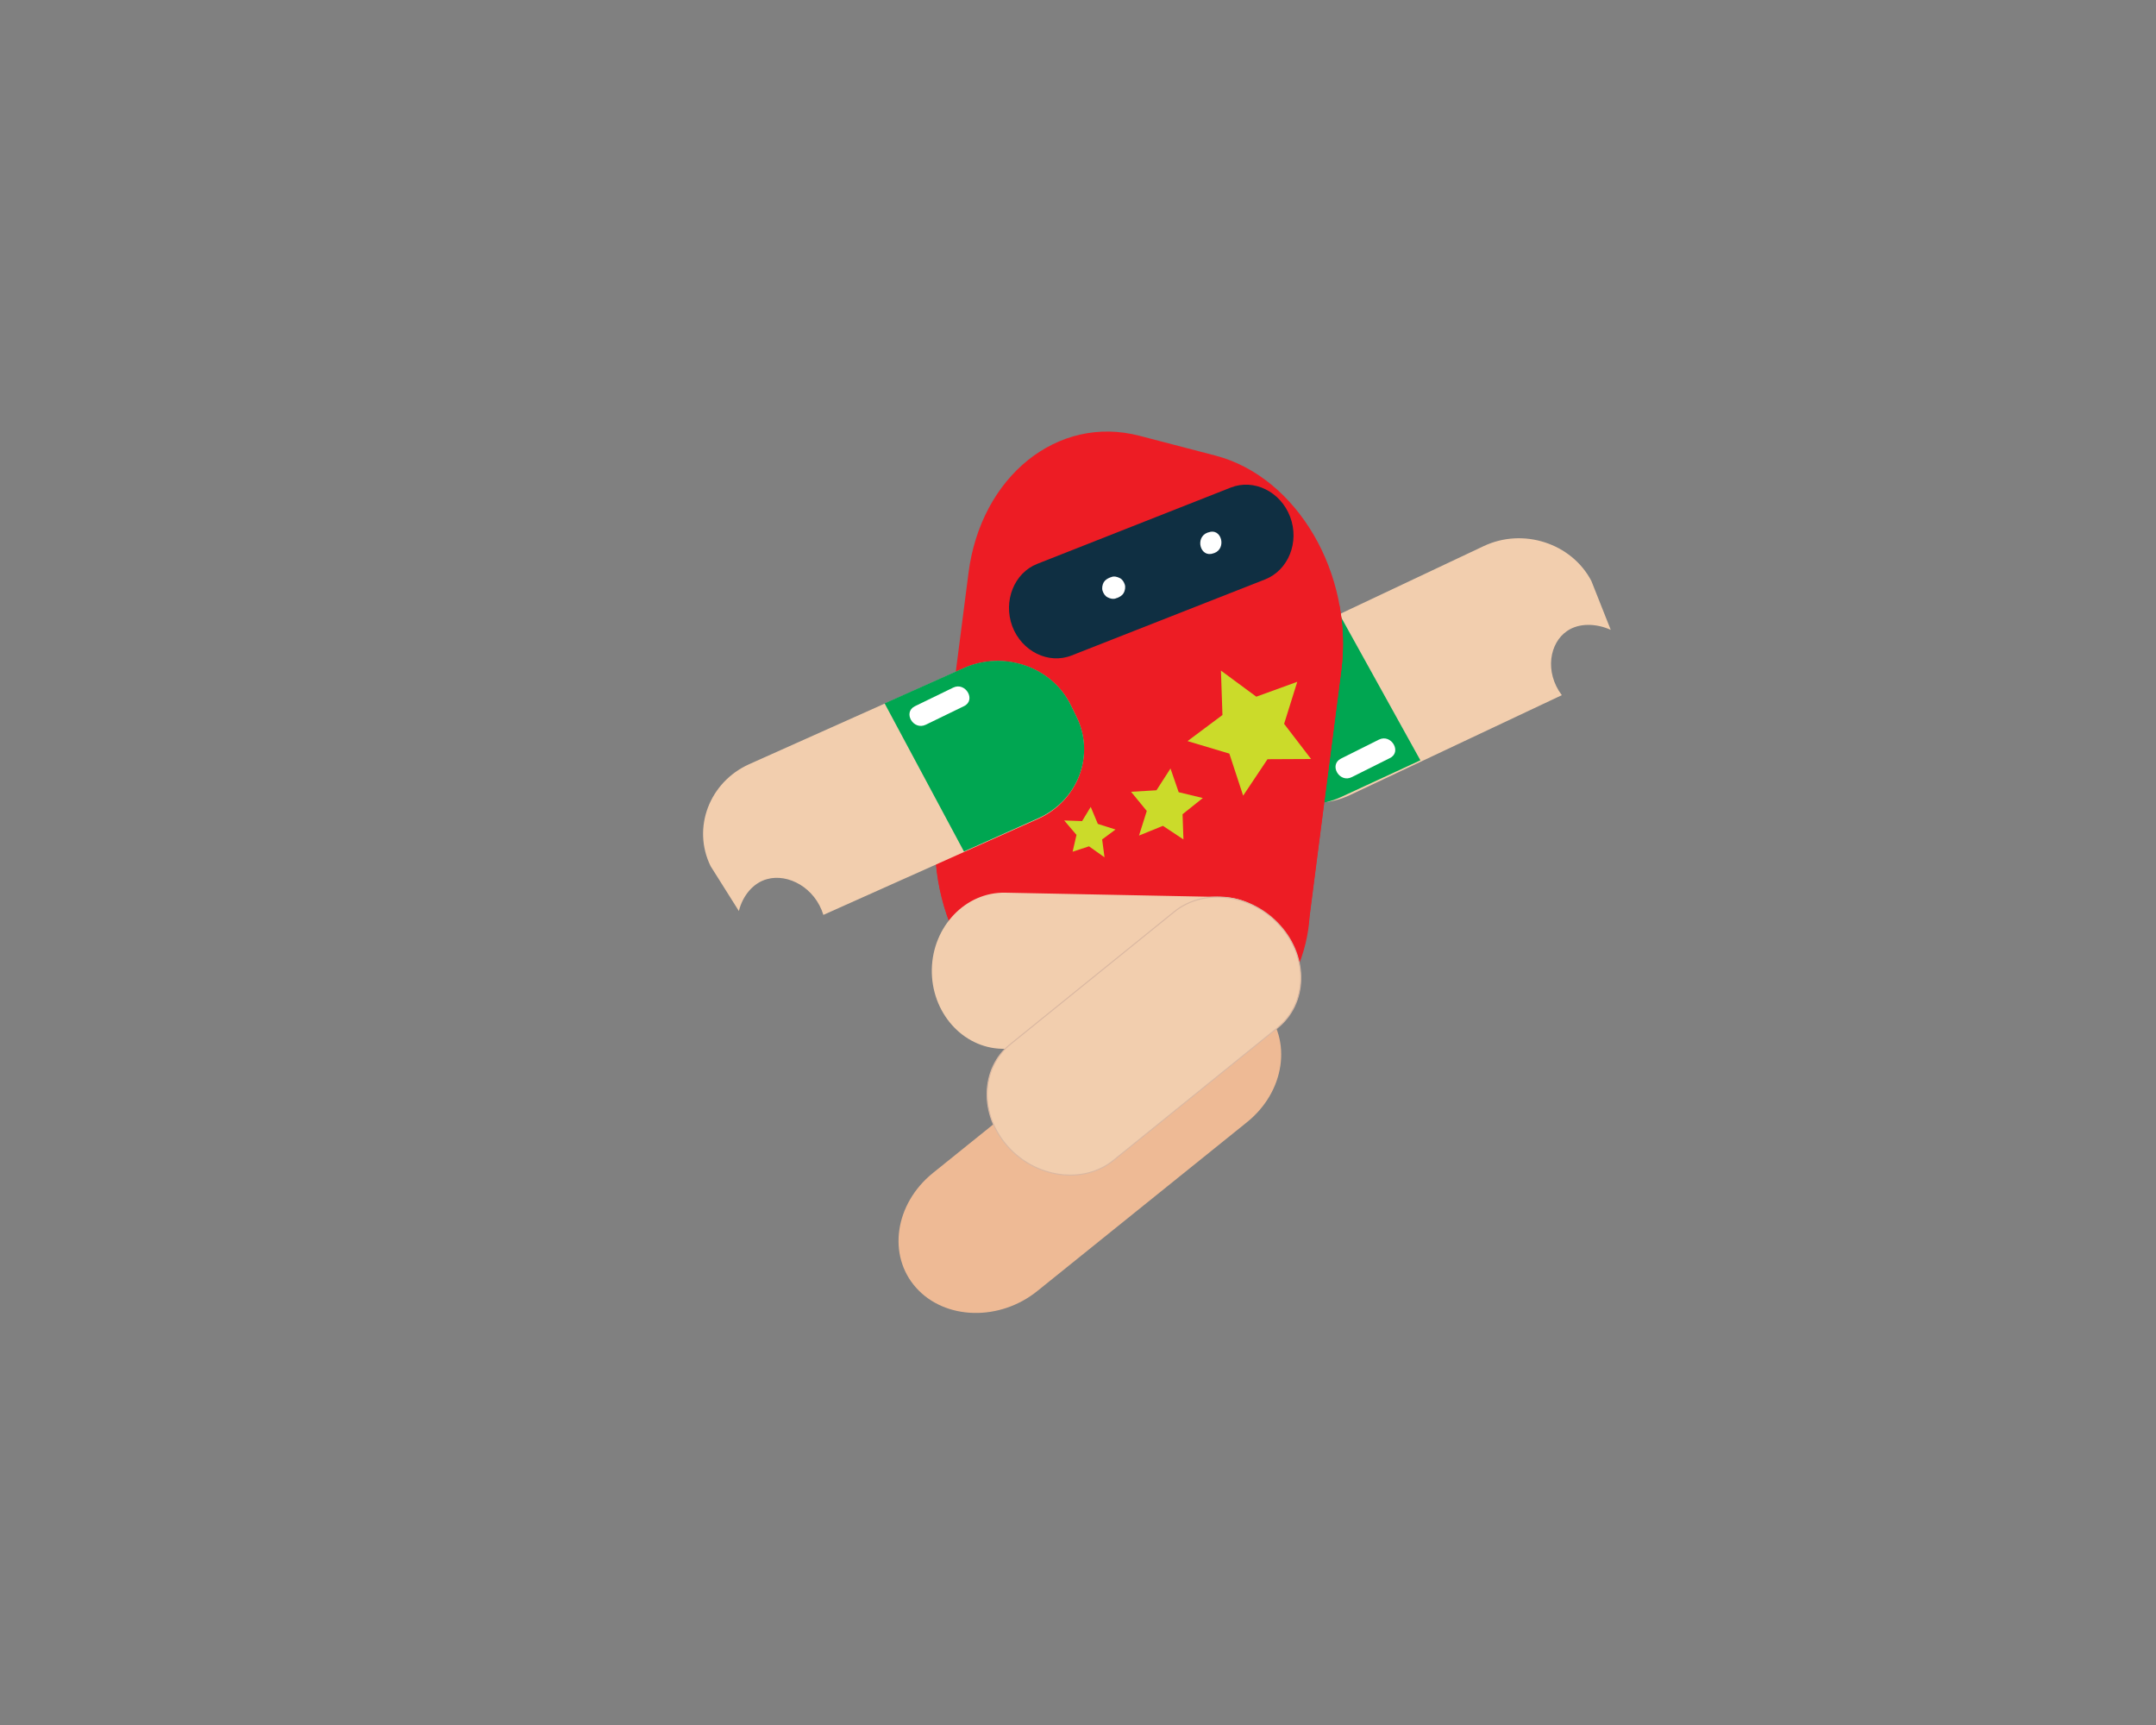 <?xml version="1.0" encoding="utf-8"?>
<!-- Generator: Adobe Illustrator 22.1.0, SVG Export Plug-In . SVG Version: 6.00 Build 0)  -->
<svg version="1.1" id="Hero-User" xmlns="http://www.w3.org/2000/svg" xmlns:xlink="http://www.w3.org/1999/xlink" x="0px" y="0px"
	 viewBox="0 0 1000 800" style="enable-background:new 0 0 1000 800;" xml:space="preserve">
<rect x="0" y="0" width="1000" height="800" fill="#808080" stroke="none"/>
<style type="text/css">
	.st0{fill:#EEBA95;}
	.st1{fill:#F2CEAE;}
	.st2{fill:#00A651;}
	.st3{fill:#FFFFFF;}
	.st4{fill:#ED1C24;}
	.st5{fill:#F2CEAE;stroke:#DAB8A2;stroke-width:0.5;stroke-miterlimit:10;}
	.st6{fill:#CBDB2A;}
	.st7{fill:#0F2F42;}
</style>
<g id="Hero">
	<g>
		<path class="st0" d="M424.9,597.2L424.9,597.2c13.4,15,38.8,15.7,56.4,1.4l97-78.1c17.7-14.2,21.2-38.1,7.8-53.2l0,0
			c-13.4-15-38.8-15.7-56.4-1.4l-97,78.1C415,558.3,411.5,582.2,424.9,597.2z"/>
		<g>
			<path class="st1" d="M747.1,292.1c-3-7.6-6-15.1-9-22.7c-9.2-17.5-31.7-24.8-50-16.1L590,299.6c-18.3,8.6-25.8,30.1-16.6,47.6
				l2.8,5.4c9.2,17.5,31.7,24.8,50,16.1l98.2-46.3c-8.1-10.8-5.7-24.3,2.5-29.8C732.3,288.9,740.2,289,747.1,292.1z"/>
			<g>
				<g>
					<path class="st2" d="M569.7,347.7l2.8,5.4c9,17.6,31.4,25,49.8,16.4l36.5-16.9L621,284.4l-34,15.8
						C568.5,308.7,560.7,330.1,569.7,347.7z"/>
				</g>
				<g>
					<path class="st2" d="M642.1,347.4c-5.9,2.9-11.7,5.9-17.6,8.8"/>
					<g>
						<path class="st3" d="M639.6,343c-5.9,2.9-11.7,5.9-17.6,8.8c-5.8,2.9-0.7,11.5,5,8.6c5.9-2.9,11.7-5.9,17.6-8.8
							C650.4,348.8,645.3,340.2,639.6,343L639.6,343z"/>
					</g>
				</g>
			</g>
		</g>
		<path class="st4" d="M492.9,479l35.3,9.2c37.9,9.9,73.6-18.8,79.3-63.7L622.1,311c5.8-44.9-20.5-89.8-58.3-99.7l-35.3-9.2
			c-37.9-9.9-73.6,18.8-79.3,63.7l-14.6,113.5C428.8,424.2,455,469.1,492.9,479z"/>
		<path class="st4" d="M535,353c-22,10-50,21-71,5c-10.5-7.7-18-17.5-23.1-28.4l-6.4,49.7c-5.8,44.9,20.5,89.8,58.3,99.7l35.3,9.2
			c4,0.8,30.1,5.2,53.3-12.7c24.5-18.9,25.9-47.2,26-51L622.1,311c1.3-10.1,1-20.2-0.8-30C596.9,309.9,569.5,336.1,535,353z"/>
		<path class="st1" d="M342.7,422.5c-4.4-6.9-8.7-13.9-13.1-20.8c-8.7-17.7-0.6-39,17.9-47.3l99.5-44.5c18.6-8.3,40.9-0.6,49.6,17.1
			l2.7,5.5c8.7,17.7,0.6,39-17.9,47.3l-99.5,44.5c-3.9-12.7-16.4-19.3-26.1-16.6C349.4,409.4,344.5,415.3,342.7,422.5z"/>
		<g>
			<g>
				<path class="st2" d="M499.3,332.4l-2.7-5.5c-8.7-17.7-31-25.4-49.6-17.1l-36.7,16.4l36.8,68.7l34.2-15.3
					C500,371.4,508.1,350.1,499.3,332.4z"/>
			</g>
			<g>
				<path class="st2" d="M426.9,331.8c5.9-2.9,11.8-5.7,17.7-8.6"/>
				<g>
					<path class="st3" d="M429.4,336.1c5.9-2.9,11.8-5.7,17.7-8.6c5.8-2.8,0.7-11.4-5-8.6c-5.9,2.9-11.8,5.7-17.7,8.6
						C418.6,330.3,423.6,338.9,429.4,336.1L429.4,336.1z"/>
				</g>
			</g>
		</g>
		<path class="st1" d="M432.2,449.5L432.2,449.5c-0.4,19.9,14.2,36.5,32.6,36.9l100.7,2c18.3,0.4,33.7-15.6,34.1-35.5v0
			c0.4-19.9-14.2-36.5-32.6-36.9l-100.7-2C447.9,413.6,432.6,429.6,432.2,449.5z"/>
		<path class="st5" d="M467.3,531.6L467.3,531.6c13.1,14.8,35.2,17.8,49.1,6.6l76.1-61.5c13.9-11.2,14.5-32.5,1.3-47.3l0,0
			c-13.1-14.8-35.2-17.8-49.1-6.6l-76.1,61.5C454.8,495.5,454.2,516.8,467.3,531.6z"/>
		<polygon class="st6" points="601.7,316.2 595.6,335.7 608.1,352 587.9,352.1 576.6,369 570.2,349.5 550.8,343.7 567,331.6 
			566.3,311 582.7,323.1 		"/>
		<polygon class="st6" points="542.9,356.4 546.7,367.4 557.9,370.1 548.5,377.6 548.9,389.3 539.4,383 528.3,387.5 531.9,376.1 
			524.6,367.2 536.4,366.5 		"/>
		<polygon class="st6" points="505.9,374.2 509.2,382.1 517.4,384.7 511.2,389.3 512.3,397.6 505.1,392.5 497.5,395 499.3,387.2 
			493.6,380.5 501.9,380.8 		"/>
		<path class="st7" d="M481.1,261.5l89.8-35.4c10.7-4.2,23.1,1.9,27.5,13.6v0c4.4,11.7-0.8,24.7-11.6,29L497,304
			c-10.7,4.2-23.1-1.9-27.5-13.6v0C465.2,278.7,470.4,265.7,481.1,261.5z"/>
		<g>
			<g>
				<g>
					<path class="st3" d="M515.5,267.6c-0.2,0.1-0.4,0.2-0.6,0.2c-1.2,0.5-2.3,1.1-3,2.3c-0.6,1.1-0.9,2.7-0.5,3.9
						c0.4,1.2,1.1,2.4,2.3,3c1.1,0.6,2.6,1,3.9,0.5c0.2-0.1,0.4-0.2,0.6-0.2c1.2-0.5,2.3-1.1,3-2.3c0.6-1.1,0.9-2.7,0.5-3.9
						c-0.4-1.2-1.1-2.4-2.3-3C518.2,267.5,516.8,267.1,515.5,267.6L515.5,267.6z"/>
				</g>
			</g>
			<g>
				<g>
					<path class="st3" d="M560.5,246.9c-0.1,0-0.3,0.1-0.4,0.1c-6,2.2-3.4,11.9,2.7,9.6c0.1,0,0.3-0.1,0.4-0.1
						C569.1,254.3,566.5,244.6,560.5,246.9c-0.1,0-0.3,0.1-0.4,0.1c-6,2.2-3.4,11.9,2.7,9.6c0.1,0,0.3-0.1,0.4-0.1
						C569.1,254.3,566.5,244.6,560.5,246.9L560.5,246.9z"/>
				</g>
			</g>
		</g>
	</g>
</g>
</svg>
